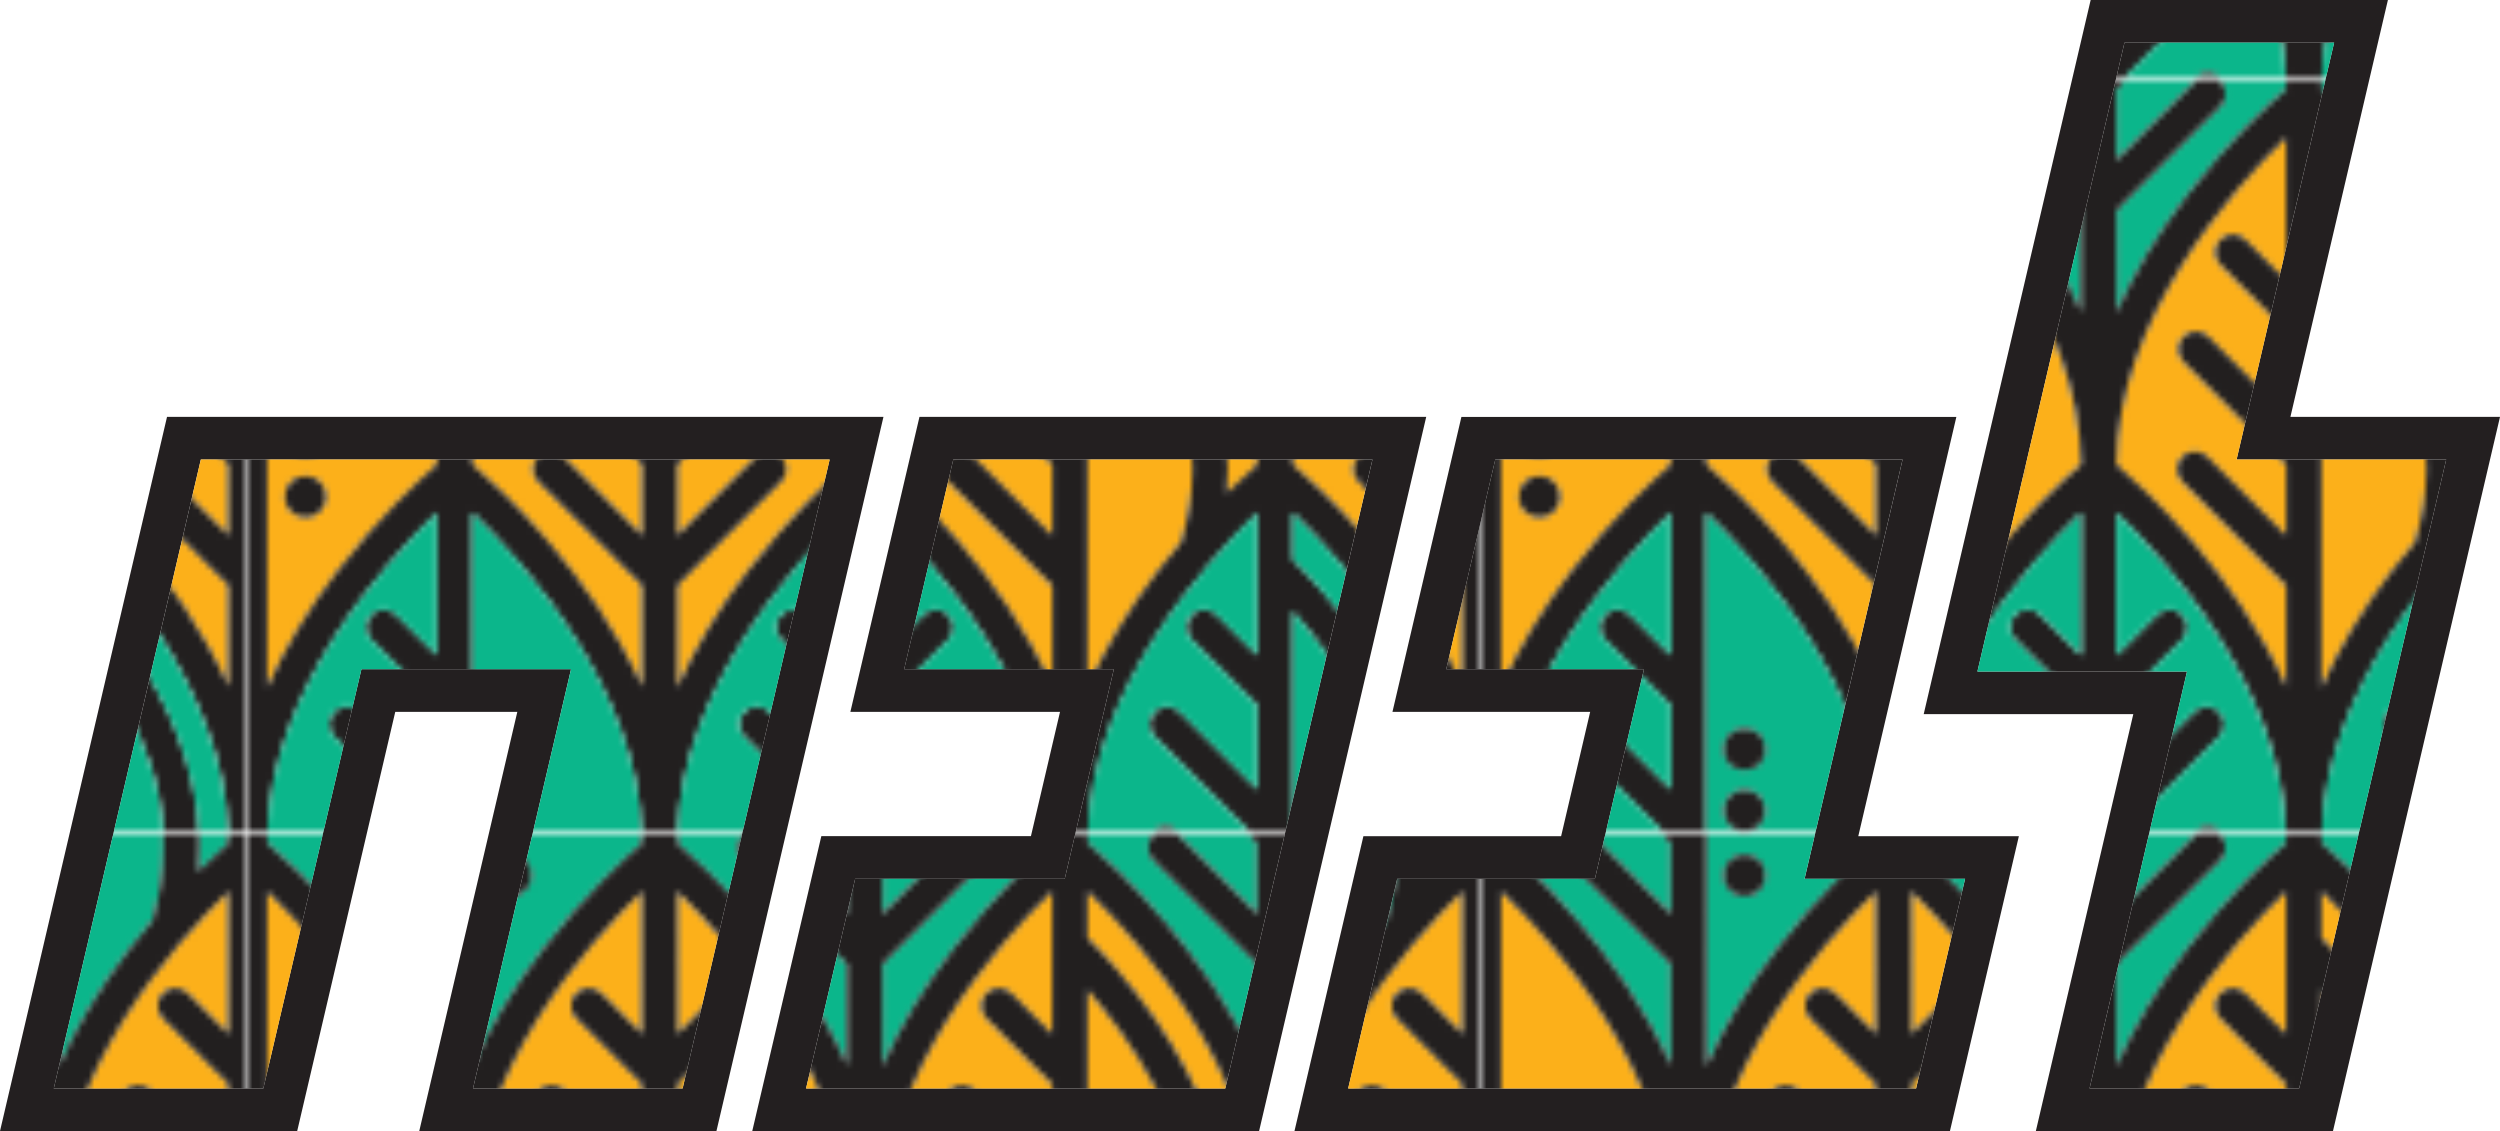 <?xml version="1.0" encoding="UTF-8"?><svg id="Layer_1" xmlns="http://www.w3.org/2000/svg" xmlns:xlink="http://www.w3.org/1999/xlink" viewBox="0 0 913.06 413.1"><defs><style>.cls-1{fill:none;}.cls-2{fill:#fcb01a;}.cls-3{fill:#231f20;}.cls-4{fill:#221f1f;}.cls-5{fill:#0bb68b;}.cls-6{fill:url(#New_Pattern_13);}</style><pattern id="New_Pattern_13" x="0" y="0" width="202.48" height="123.41" patternTransform="translate(3696.42 9939.97) scale(2.22)" patternUnits="userSpaceOnUse" viewBox="0 0 202.48 123.41"><g><rect class="cls-1" width="202.48" height="123.41"/><g><path class="cls-5" d="M121.23,4.03l-17.1,17.1v16.8c2.87-6.45,6.76-12.93,11.65-19.31,6.87-8.96,13.67-15.15,16.26-17.38,0-.41-.01-.83-.03-1.24h-10.71c1.05,1.14,1.04,2.92-.07,4.02Z"/><polygon class="cls-5" points="104.13 12.9 117.03 0 105.33 0 104.13 1.21 104.13 12.9"/><polygon class="cls-5" points="98.31 1.21 97.11 0 85.41 0 98.31 12.9 98.31 1.21"/><path class="cls-5" d="M98.31,37.78V21.13L81.21,4.03c-1.11-1.11-1.13-2.88-.07-4.02h-10.71c-.01,.41-.02,.82-.03,1.24,4.25,3.64,19.44,17.53,27.92,36.55Z"/><path class="cls-5" d="M165.79,37.78V21.13l-17.1-17.1c-1.11-1.11-1.13-2.88-.07-4.02h-10.71c-.01,.41-.02,.82-.03,1.24,4.25,3.64,19.44,17.53,27.92,36.55Z"/><path class="cls-5" d="M194.5,5.91c2.2-2.17,3.97-3.75,5.03-4.66,0-.41-.01-.83-.03-1.24h-4.86c.03,.66,.05,1.32,.05,1.97,0,1.3-.06,2.61-.19,3.94Z"/><polygon class="cls-5" points="165.79 1.21 164.59 0 152.89 0 165.79 12.9 165.79 1.21"/><path class="cls-5" d="M171.61,19.92h0v18.01c2.87-6.45,6.76-12.93,11.65-19.31,1.26-1.65,2.52-3.2,3.76-4.65,1.15-3.86,1.85-7.9,1.85-12.01,0-.66-.02-1.31-.06-1.97h-17.2V19.92Z"/><path class="cls-5" d="M30.83,37.78V21.13L13.73,4.03C12.62,2.92,12.6,1.14,13.66,0H2.94c-.01,.41-.02,.82-.03,1.24,4.25,3.64,19.44,17.53,27.92,36.55Z"/><polygon class="cls-5" points="30.83 1.21 29.63 0 17.93 0 30.83 12.9 30.83 1.21"/><path class="cls-5" d="M36.65,19.92h0v18.01c2.87-6.45,6.76-12.93,11.65-19.31,6.87-8.96,13.67-15.15,16.26-17.38,0-.41-.01-.83-.03-1.24h-27.89V19.92ZM42.95,3.12c1.88,0,3.41,1.53,3.41,3.41s-1.53,3.41-3.41,3.41-3.41-1.53-3.41-3.41,1.53-3.41,3.41-3.41Z"/><circle class="cls-4" cx="42.95" cy="6.53" r="3.41"/><path class="cls-2" d="M47.47,65.73c-1.14-1.14-1.14-2.98,0-4.11,1.14-1.14,2.98-1.14,4.11,0l12.99,12.99v-11.7l-16.91-16.91c-1.14-1.14-1.14-2.98,0-4.11,1.14-1.14,2.98-1.14,4.11,0l12.79,12.79v-13.83l-10.82-10.82c-1.14-1.14-1.14-2.98,0-4.11,1.14-1.14,2.98-1.14,4.11,0l6.7,6.7V9.15c-9,8.72-27.69,29.71-27.92,53.79,4.25,3.64,19.44,17.53,27.92,36.55v-16.65l-17.1-17.1Z"/><path class="cls-2" d="M70.39,9.15v23.48l6.7-6.7c1.14-1.14,2.98-1.14,4.11,0,1.14,1.14,1.14,2.98,0,4.11l-10.82,10.82v13.83l12.79-12.79c1.14-1.14,2.98-1.14,4.11,0,1.14,1.14,1.14,2.98,0,4.11l-16.91,16.91v11.7l12.99-12.99c1.14-1.14,2.98-1.14,4.11,0,1.14,1.14,1.14,2.98,0,4.11l-17.1,17.1v16.8c2.87-6.45,6.76-12.93,11.65-19.31,6.87-8.96,13.67-15.15,16.26-17.38-.22-24.08-18.92-45.08-27.92-53.8Z"/><path class="cls-2" d="M114.95,65.73c-1.14-1.14-1.14-2.98,0-4.11,1.14-1.14,2.98-1.14,4.11,0l12.99,12.99v-11.7l-16.91-16.91c-1.14-1.14-1.14-2.98,0-4.11,1.14-1.14,2.98-1.14,4.11,0l12.79,12.79v-13.83l-10.82-10.82c-1.14-1.14-1.14-2.98,0-4.11,1.14-1.14,2.98-1.14,4.11,0l6.7,6.7V9.15c-9,8.72-27.69,29.71-27.92,53.79,4.25,3.64,19.44,17.53,27.92,36.55v-16.65l-17.1-17.1Z"/><path class="cls-2" d="M137.87,9.15v7.7c1.92,1.88,6.46,6.57,11.02,13.15,7.89,11.37,12.06,23.02,12.06,33.68,0,1.3-.06,2.61-.19,3.94,2.2-2.17,3.97-3.75,5.03-4.66-.22-24.08-18.92-45.08-27.92-53.8Z"/><path class="cls-2" d="M137.87,25.36v14.29h0v22.06h0v19.92h0v18.01c2.87-6.45,6.77-12.93,11.65-19.31,1.26-1.65,2.52-3.2,3.76-4.65,1.15-3.86,1.85-7.9,1.85-12.01,0-16.12-10.74-30.86-17.26-38.32Z"/><path class="cls-2" d="M2.91,9.15v30.5h0v22.06h0v19.92h0v18.01c2.87-6.45,6.76-12.93,11.65-19.31,6.87-8.96,13.67-15.15,16.26-17.38-.22-24.08-18.92-45.08-27.92-53.8Zm6.3,35.51c1.88,0,3.41,1.53,3.41,3.41s-1.53,3.41-3.41,3.41-3.41-1.53-3.41-3.41,1.53-3.41,3.41-3.41Zm0,10.08c1.88,0,3.41,1.53,3.41,3.41s-1.53,3.41-3.41,3.41-3.41-1.53-3.41-3.41,1.53-3.41,3.41-3.41Zm0,10.08c1.88,0,3.41,1.53,3.41,3.41s-1.53,3.41-3.41,3.41-3.41-1.53-3.41-3.41,1.53-3.41,3.41-3.41Z"/><circle class="cls-4" cx="9.21" cy="48.07" r="3.41"/><circle class="cls-4" cx="9.21" cy="58.15" r="3.41"/><path class="cls-4" d="M9.21,71.64c1.88,0,3.41-1.53,3.41-3.41s-1.53-3.41-3.41-3.41-3.41,1.53-3.41,3.41,1.53,3.41,3.41,3.41Z"/><path class="cls-2" d="M192.83,25.92l6.7,6.7V9.15c-9,8.72-27.69,29.71-27.92,53.79,4.25,3.64,19.44,17.53,27.92,36.55v-16.65l-17.1-17.1c-1.14-1.14-1.14-2.98,0-4.11,1.14-1.14,2.98-1.14,4.11,0l12.99,12.99v-11.7l-16.91-16.91c-1.14-1.14-1.14-2.98,0-4.11,1.14-1.14,2.98-1.14,4.11,0l12.79,12.79v-13.83l-10.82-10.82c-1.14-1.14-1.14-2.98,0-4.11,1.14-1.14,2.98-1.14,4.11,0Z"/><path class="cls-4" d="M201.14,0h-1.64c.01,.41,.02,.83,.03,1.24-1.06,.92-2.83,2.5-5.03,4.66,.12-1.33,.19-2.64,.19-3.94,0-.65-.02-1.31-.05-1.97h-5.83c.03,.65,.06,1.31,.06,1.97,0,4.11-.7,8.15-1.85,12.01-1.23,1.45-2.49,3-3.76,4.65-4.89,6.38-8.79,12.85-11.65,19.31V19.93h0V0h-7.02l1.2,1.2V12.9L152.89,0h-4.27c-1.05,1.14-1.04,2.92,.07,4.02l17.1,17.1v16.65c-8.48-19.01-23.67-32.9-27.92-36.55,0-.41,.01-.83,.03-1.24h-5.88c.01,.41,.02,.83,.03,1.24-2.59,2.23-9.39,8.42-16.26,17.38-4.89,6.38-8.79,12.85-11.65,19.31V21.13L121.23,4.03c1.11-1.11,1.13-2.88,.07-4.02h-4.27l-12.9,12.9V1.21L105.33,0h-8.23l1.2,1.2V12.9L85.41,0h-4.27c-1.05,1.14-1.04,2.92,.07,4.02l17.1,17.1v16.65C89.84,18.77,74.64,4.88,70.39,1.24c0-.41,.01-.83,.03-1.24h-5.88c.01,.41,.02,.83,.03,1.24-2.59,2.23-9.39,8.42-16.26,17.38-4.89,6.38-8.79,12.85-11.65,19.31V19.93h0V0h-7.02l1.2,1.2V12.9L17.93,0h-4.27c-1.05,1.14-1.04,2.92,.07,4.02L30.83,21.13v16.65C22.36,18.77,7.16,4.88,2.91,1.24c0-.41,.01-.83,.03-1.24H0V123.41H2.94c.84-23.56,19.05-43.99,27.89-52.56v23.48l-6.7-6.7c-1.14-1.14-2.98-1.14-4.11,0-1.14,1.14-1.14,2.98,0,4.11l10.82,10.82v13.83l-12.79-12.79c-1.14-1.14-2.98-1.14-4.11,0-1.14,1.14-1.14,2.98,0,4.11l15.7,15.7h7.02v-22.05h0v-30.5c8.84,8.57,27.05,29,27.89,52.56h5.88c.84-23.56,19.04-43.99,27.89-52.56v23.48l-6.7-6.7c-1.14-1.14-2.98-1.14-4.11,0-1.14,1.14-1.14,2.98,0,4.11l10.82,10.82v13.83l-12.79-12.79c-1.14-1.14-2.98-1.14-4.11,0-1.14,1.14-1.14,2.98,0,4.11l15.7,15.7h8.23l15.7-15.7c1.14-1.14,1.14-2.98,0-4.11-1.14-1.14-2.98-1.14-4.11,0l-12.79,12.79v-13.83l10.82-10.82c1.14-1.14,1.14-2.98,0-4.11s-2.98-1.14-4.11,0l-6.7,6.7v-23.48c8.84,8.57,27.05,29,27.89,52.56h5.88c.84-23.56,19.05-43.99,27.89-52.56v23.48l-6.7-6.7c-1.14-1.14-2.98-1.14-4.11,0-1.14,1.14-1.14,2.98,0,4.11l10.82,10.82v13.83l-12.79-12.79c-1.14-1.14-2.98-1.14-4.11,0-1.14,1.14-1.14,2.98,0,4.11l15.7,15.7h7.02v-22.05h0v-14.3c6.25,7.14,16.38,20.98,17.2,36.36h5.83c-.48-10.12-4.6-21.03-12.01-31.71-4.56-6.58-9.1-11.27-11.02-13.15v-7.7c8.84,8.57,27.05,29,27.89,52.56h2.98V0h-1.34ZM14.56,80.33c-4.89,6.38-8.79,12.85-11.65,19.31v-18.01h0v-19.92h0v-22.06h0V9.15c9,8.72,27.69,29.71,27.92,53.8-2.59,2.23-9.39,8.42-16.26,17.38Zm22.09-17.39c.23-24.08,18.92-45.07,27.92-53.79v23.48l-6.7-6.7c-1.14-1.14-2.98-1.14-4.11,0-1.14,1.14-1.14,2.98,0,4.11l10.82,10.82v13.83l-12.79-12.79c-1.14-1.14-2.98-1.14-4.11,0-1.14,1.14-1.14,2.98,0,4.11l16.91,16.91v11.7l-12.99-12.99c-1.14-1.14-2.98-1.14-4.11,0-1.14,1.14-1.14,2.98,0,4.11l17.1,17.1v16.65c-8.48-19.01-23.67-32.9-27.92-36.55Zm45.39,17.39c-4.89,6.38-8.79,12.85-11.65,19.31v-16.8l17.1-17.1c1.14-1.14,1.14-2.98,0-4.11-1.14-1.14-2.98-1.14-4.11,0l-12.99,12.99v-11.7l16.91-16.91c1.14-1.14,1.14-2.98,0-4.11-1.14-1.14-2.98-1.14-4.11,0l-12.79,12.79v-13.83l10.82-10.82c1.14-1.14,1.14-2.98,0-4.11-1.14-1.14-2.98-1.14-4.11,0l-6.7,6.7V9.15c9,8.72,27.69,29.71,27.92,53.8-2.59,2.23-9.39,8.42-16.26,17.38Zm22.09-17.39c.23-24.08,18.92-45.07,27.92-53.79v23.48l-6.7-6.7c-1.14-1.14-2.98-1.14-4.11,0-1.14,1.14-1.14,2.98,0,4.11l10.82,10.82v13.83l-12.79-12.79c-1.14-1.14-2.98-1.14-4.11,0-1.14,1.14-1.14,2.98,0,4.11l16.91,16.91v11.7l-12.99-12.99c-1.14-1.14-2.98-1.14-4.11,0-1.14,1.14-1.14,2.98,0,4.11l17.1,17.1v16.65c-8.48-19.01-23.67-32.9-27.92-36.55Zm45.39,17.39c-4.89,6.38-8.79,12.85-11.65,19.31v-18.01h0v-19.92h0v-22.06h0v-14.29c6.51,7.46,17.26,22.2,17.26,38.32,0,4.11-.7,8.15-1.85,12.01-1.23,1.45-2.49,3-3.76,4.65Zm11.24-12.72c.12-1.33,.19-2.64,.19-3.94,0-10.66-4.17-22.31-12.06-33.68-4.56-6.58-9.1-11.27-11.02-13.15v-7.7c9,8.72,27.69,29.71,27.92,53.8-1.06,.92-2.83,2.5-5.03,4.66Zm27.96-37.57l10.82,10.82v13.83l-12.79-12.79c-1.14-1.14-2.98-1.14-4.11,0-1.14,1.14-1.14,2.98,0,4.11l16.91,16.91v11.7l-12.99-12.99c-1.14-1.14-2.98-1.14-4.11,0-1.14,1.14-1.14,2.98,0,4.11l17.1,17.1v16.65c-8.48-19.01-23.67-32.9-27.92-36.55,.23-24.08,18.92-45.07,27.92-53.79v23.48l-6.7-6.7c-1.14-1.14-2.98-1.14-4.11,0-1.14,1.14-1.14,2.98,0,4.11Z"/><path class="cls-5" d="M81.4,103.6c1.14-1.14,2.98-1.14,4.11,0l12.79,12.79v-13.83l-10.82-10.82c-1.14-1.14-1.14-2.98,0-4.11,1.14-1.14,2.98-1.14,4.11,0l6.7,6.7v-23.48c-8.84,8.57-27.05,29-27.89,52.56h10.71s.04-.06,.07-.09c1.14-1.14,2.98-1.14,4.11,0l.09,.09h11.7l-15.7-15.7c-1.14-1.14-1.14-2.98,0-4.11Z"/><path class="cls-5" d="M104.13,70.86v23.48l6.7-6.7c1.14-1.14,2.98-1.14,4.11,0s1.14,2.98,0,4.11l-10.82,10.82v13.83l12.79-12.79c1.14-1.14,2.98-1.14,4.11,0,1.14,1.14,1.14,2.98,0,4.11l-15.7,15.7h11.7l.09-.09c1.14-1.14,2.98-1.14,4.11,0,.03,.03,.05,.06,.07,.09h10.71c-.84-23.56-19.04-43.99-27.89-52.56Z"/><path class="cls-4" d="M81.21,123.32s-.05,.06-.07,.09h4.27l-.09-.09c-1.14-1.14-2.98-1.14-4.11,0Z"/><path class="cls-4" d="M117.12,123.32l-.09,.09h4.27s-.04-.06-.07-.09c-1.14-1.14-2.98-1.14-4.11,0Z"/><path class="cls-5" d="M148.88,103.6c1.14-1.14,2.98-1.14,4.11,0l12.79,12.79v-13.83l-10.82-10.82c-1.14-1.14-1.14-2.98,0-4.11,1.14-1.14,2.98-1.14,4.11,0l6.7,6.7v-23.48c-8.84,8.57-27.05,29-27.89,52.56h10.71s.04-.06,.07-.09c1.14-1.14,2.98-1.14,4.11,0l.09,.09h11.7l-15.7-15.7c-1.14-1.14-1.14-2.98,0-4.11Z"/><path class="cls-5" d="M171.61,70.86v7.7c1.92,1.88,6.46,6.57,11.02,13.15,7.4,10.67,11.53,21.59,12.01,31.71h4.86c-.84-23.56-19.04-43.99-27.89-52.56Z"/><path class="cls-5" d="M171.61,101.35h0v22.06h17.2c-.82-15.37-10.95-29.22-17.2-36.36v14.3Z"/><path class="cls-4" d="M148.69,123.32s-.05,.06-.07,.09h4.27l-.09-.09c-1.14-1.14-2.98-1.14-4.11,0Z"/><path class="cls-5" d="M36.65,70.86v30.5h0v22.06h27.89c-.84-23.56-19.04-43.98-27.89-52.55Zm6.3,35.51c1.88,0,3.41,1.53,3.41,3.41s-1.53,3.41-3.41,3.41-3.41-1.53-3.41-3.41,1.53-3.41,3.41-3.41Zm0,10.08c1.88,0,3.41,1.53,3.41,3.41s-1.53,3.41-3.41,3.41-3.41-1.53-3.41-3.41,1.53-3.41,3.41-3.41Z"/><path class="cls-5" d="M13.92,103.6c1.14-1.14,2.98-1.14,4.11,0l12.79,12.79v-13.83l-10.82-10.82c-1.14-1.14-1.14-2.98,0-4.11,1.14-1.14,2.98-1.14,4.11,0l6.7,6.7v-23.48c-8.84,8.57-27.05,29-27.89,52.56H13.66s.04-.06,.07-.09c1.14-1.14,2.98-1.14,4.11,0l.09,.09h11.7l-15.7-15.7c-1.14-1.14-1.14-2.98,0-4.11Z"/><path class="cls-4" d="M13.73,123.32s-.05,.06-.07,.09h4.27l-.09-.09c-1.14-1.14-2.98-1.14-4.11,0Z"/><circle class="cls-4" cx="42.95" cy="109.78" r="3.41"/><path class="cls-4" d="M42.95,123.27c1.88,0,3.41-1.53,3.41-3.41s-1.53-3.41-3.41-3.41-3.41,1.53-3.41,3.41,1.53,3.41,3.41,3.41Z"/></g></g></pattern></defs><path class="cls-3" d="M836.51,152.26L872.12,.01h-108.56l-60.98,260.82h76.55l-35.59,152.25h108.52l61-260.82h-76.55Zm3.2,245.24h-76.55l35.59-152.25h-76.55L775.91,15.58h76.57l-35.62,152.25h76.55l-53.7,229.67Z"/><polygon class="cls-6" points="893.41 167.84 839.71 397.51 763.16 397.51 798.75 245.25 722.2 245.25 775.91 15.58 852.48 15.58 816.86 167.84 893.41 167.84"/><path class="cls-3" d="M335.81,152.26l-25.23,107.72h76.57l-10.63,45.4h-76.55l-25.23,107.72h185.11l61.04-260.84h-185.09Zm111.7,245.27h-153.12l17.93-76.57h76.55l17.93-76.55h-76.57l17.93-76.57h153.1l-53.75,229.69Z"/><polygon class="cls-6" points="501.25 167.84 447.51 397.53 294.39 397.53 312.32 320.96 388.87 320.96 406.8 244.41 330.22 244.41 348.15 167.84 501.25 167.84"/><path class="cls-3" d="M678.69,305.39l35.82-153.12h-180.77l-25.18,107.72h72.21l-10.61,45.4h-72.21l-25.18,107.72h239.39l25.18-107.72h-58.64Zm21.11,92.14h-207.42l17.91-76.57h72.21l17.91-76.55h-72.21l17.91-76.57h148.76l-35.79,153.12h58.62l-17.89,76.57Z"/><polygon class="cls-6" points="717.69 320.96 699.8 397.53 492.38 397.53 510.29 320.96 582.5 320.96 600.41 244.41 528.19 244.41 546.1 167.84 694.86 167.84 659.07 320.96 717.69 320.96"/><path class="cls-3" d="M61,152.26L0,413.1H108.54l35.82-153.12h44.58l-35.82,153.12h108.54l61-260.84H61Zm188.31,245.27h-76.55l35.79-153.12h-76.55l-35.82,153.12H19.64l53.7-229.69h229.67l-53.7,229.69Z"/><polygon class="cls-6" points="303.02 167.84 249.31 397.53 172.76 397.53 208.56 244.41 132.01 244.41 96.19 397.53 19.64 397.53 73.35 167.84 303.02 167.84"/></svg>